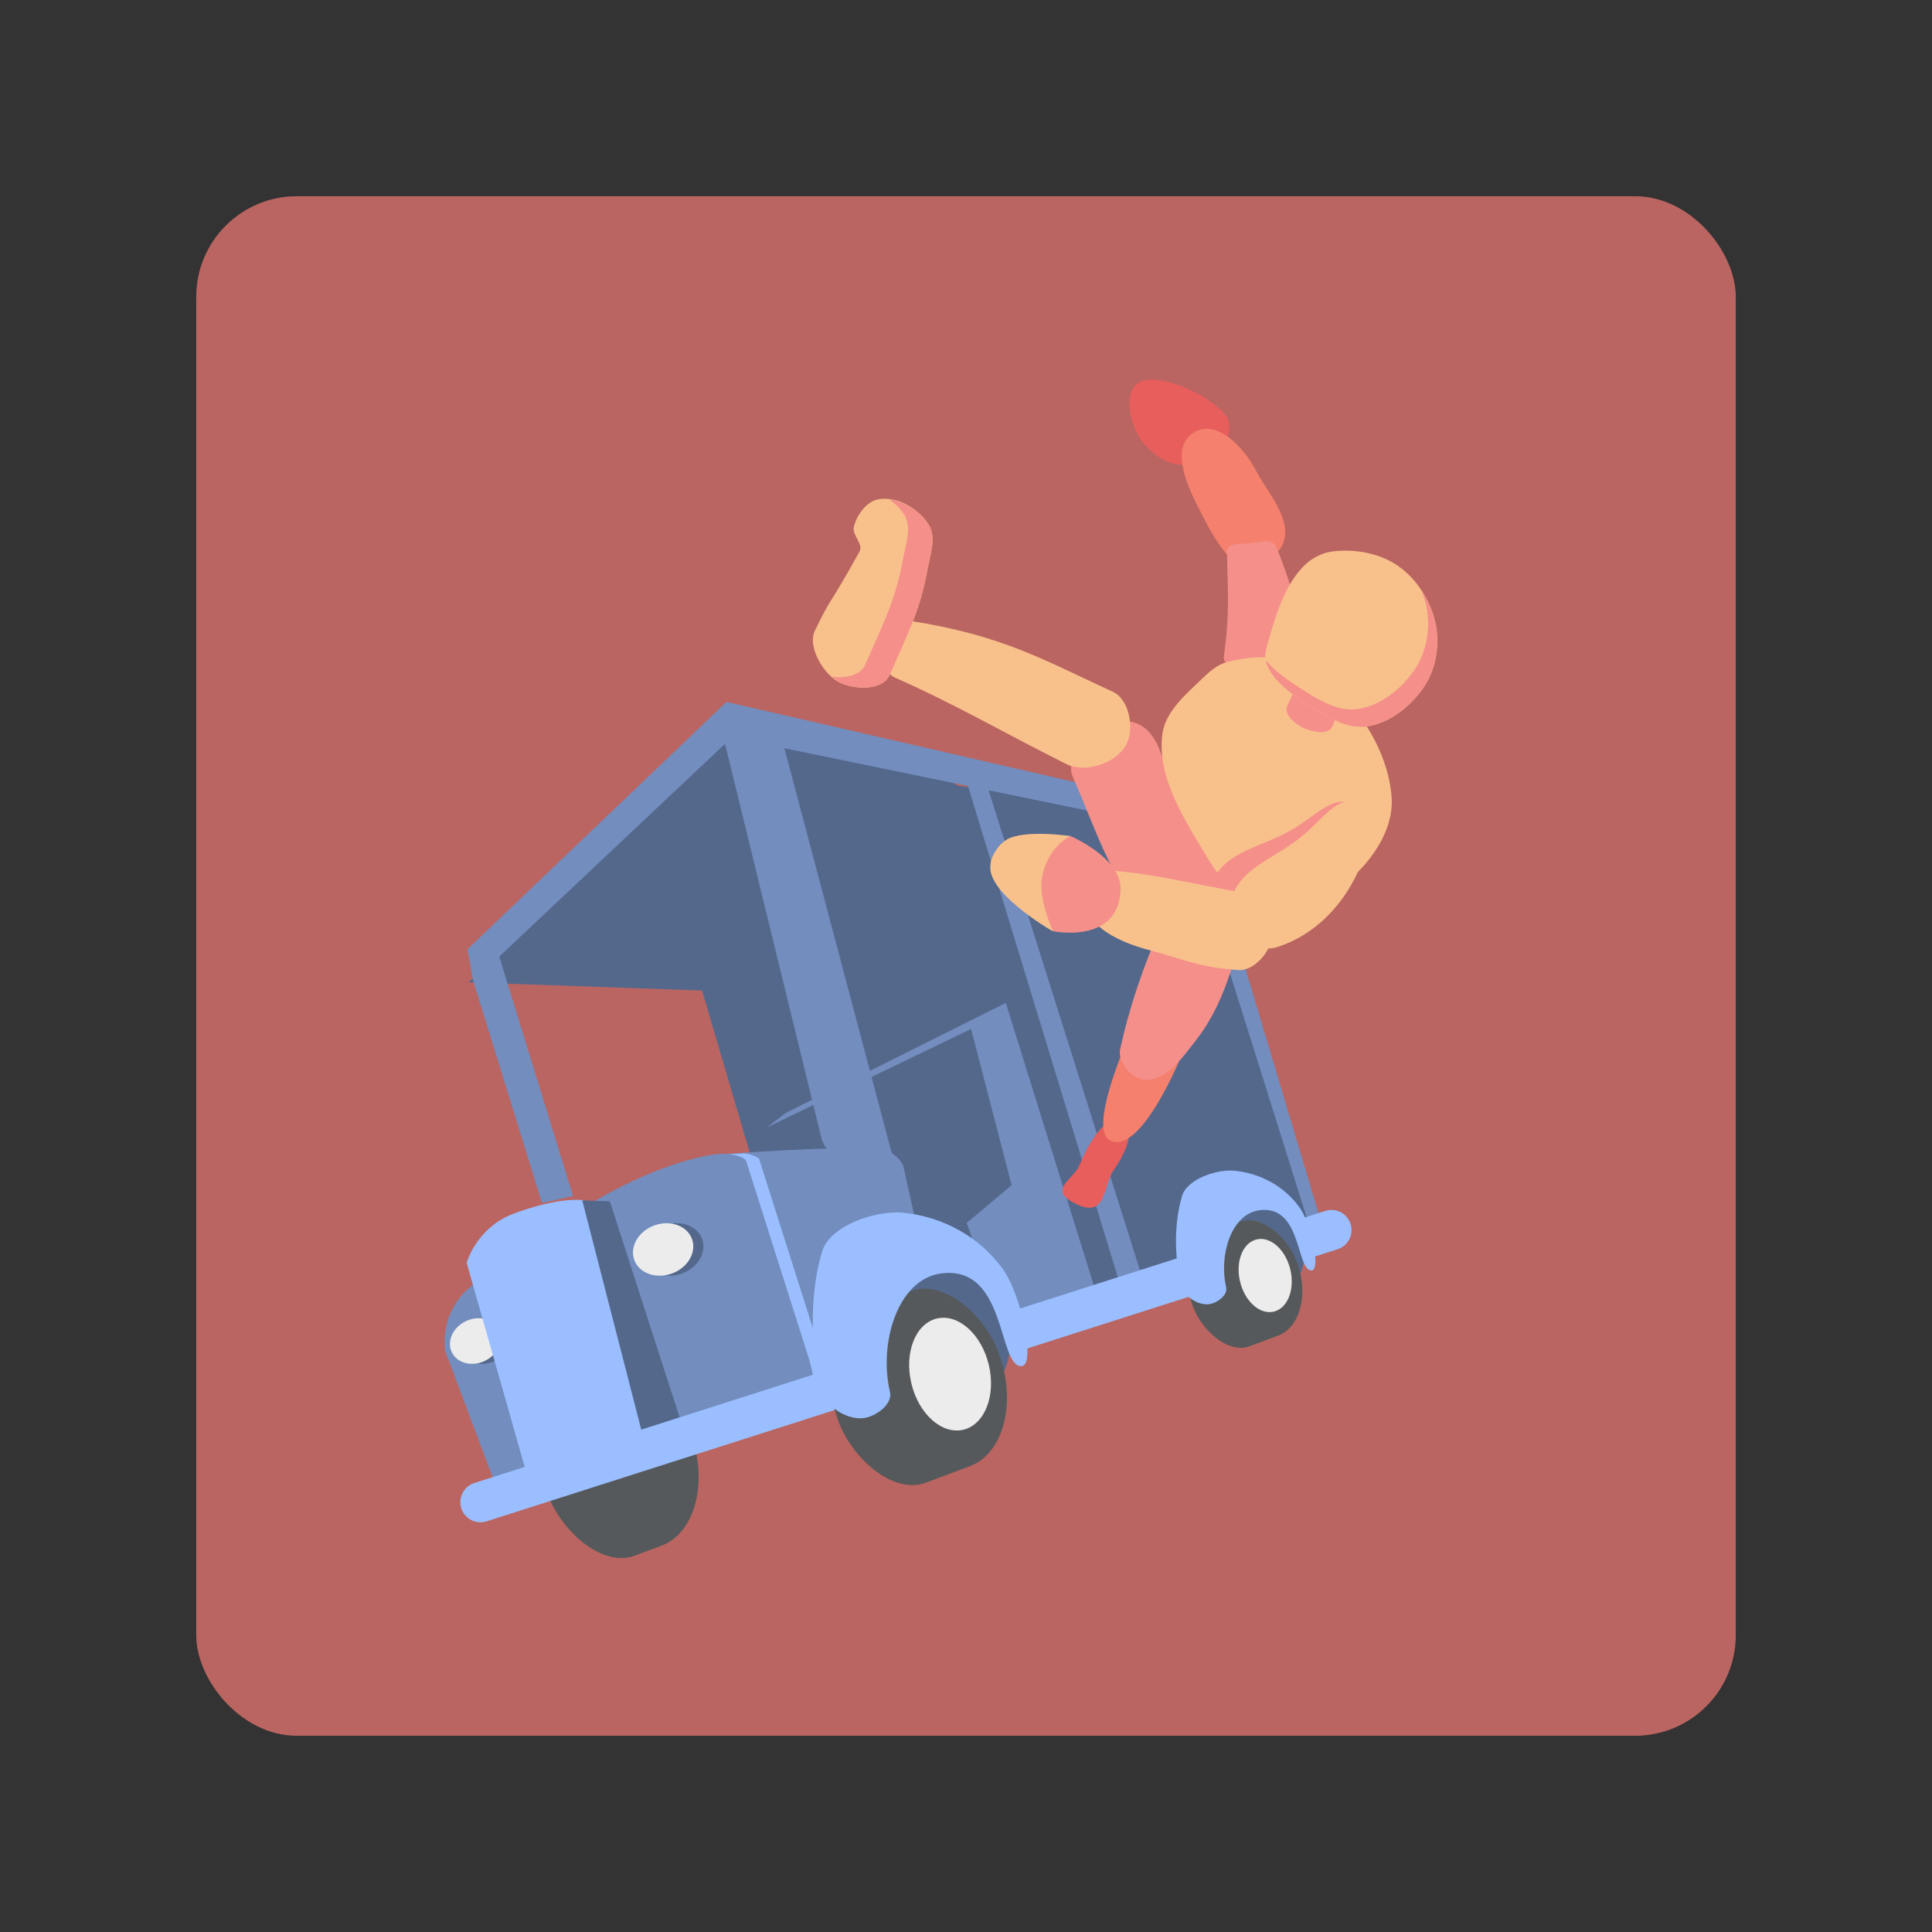 <svg width="192" height="192" fill="none" version="1.1" viewBox="0 0 192 192" xmlns="http://www.w3.org/2000/svg">
 <rect x="0" y="0" width="192" height="192" fill="#333333" stroke="none"/>
 <rect x="19.5" y="19.5" width="153" height="153" rx="10" style="fill:#ba6561;stroke-width:4"/>
 <path d="m120.31 45.458c1.47-0.762 2.48-2.996 1.424-4.271-1.839-2.221-7.521-4.612-8.949-2.847-1.205 1.489-0.23 4.639 1.119 6 1.499 1.512 3.385 2.684 6.407 1.119z" style="fill:#e85e5c;stroke-width:4"/>
 <path d="m124.68 56.339c-2.221 0.903-4.502-3.764-5.593-5.898-1.216-2.377-2.752-5.975-0.508-7.424 2.291-1.48 5.075 1.43 6.305 3.864 1.287 2.548 5.817 7.009-0.203 9.458z" style="fill:#f4806d;stroke-width:4"/>
 <g transform="scale(4)">
  <rect transform="matrix(.937 -.35 .316 .949 0 0)" x="1.18" y="37.025" width="3.853" height="4.718" rx="1.571" ry="2.259" style="fill:#56595b;paint-order:stroke fill markers;stroke-width:.931"/>
  <path d="m18.254 18.152-6.609 6.254 5.797 0.203 2.809 9.543 7.201-2.211 0.018 0.059 5.215-1.545-2.949-10.104-5.932-0.828-0.351-0.209z" style="fill:#54688c"/>
  <path d="m12.356 37.017-1.297-3.458s-0.172-1.003 0.712-1.653c1.725-1.267 3.513-2.65 5.593-3.152 0.991-0.239 1.169 0.076 1.169 0.076l1.831 5.771z" style="fill:#728dbe"/>
  <ellipse transform="rotate(-25.035)" cx="-3.171" cy="35.291" rx=".648" ry=".547" style="fill:#54688c;paint-order:stroke fill markers"/>
  <ellipse transform="rotate(-25.035)" cx="-3.399" cy="35.185" rx=".648" ry=".547" style="fill:#ececec;paint-order:stroke fill markers"/>
  <path d="m11.593 31.373 1.475 5.186 3.305-1.068-1.856-5.67s-0.577-0.109-1.754 0.331c-0.926 0.345-1.169 1.22-1.169 1.22z" style="fill:#9abeff"/>
  <path d="m19.056 28.009 5.07-2.445 1.007 3.883-1.115 0.935 0.863 2.481 2.337-0.791-2.229-7.155-5.465 2.732z" style="fill:#728dbe"/>
  <path d="m18.049 17.439-6.436 6.146 0.145 0.791 1.707 5.512 0.773-0.172-1.834-5.949 5.609-5.287 2.408 9.852s0.474 1.093 1.475 0.9c0.458-0.088 0.252-0.611 0.252-0.611l-2.66-10.031 4.561 0.938 3.816 12.51 0.539-0.217-3.842-12.186 4.885 1.004 3.127 9.959 0.289-0.107-3.094-10.355z" style="fill:#728dbe"/>
  <path d="m17.798 28.692s1.776-0.162 3.847-0.18c0.582-0.005 0.791 0.431 0.791 0.431l0.539 2.409-2.301 3.02-0.252 0.108z" style="fill:#728dbe"/>
  <path d="m14.466 29.822 0.686 0.025 1.805 5.593-0.941 0.407z" style="fill:#54688c"/>
  <path d="m11.937 37.321 21.141-6.76" style="fill:none;stroke-linecap:round;stroke-linejoin:round;stroke:#9abeff"/>
  <ellipse cx="22.993" cy="33.366" rx="2.103" ry="1.906" style="fill:#54688c;paint-order:stroke fill markers"/>
  <rect transform="matrix(.937 -.35 .316 .949 0 0)" x="8.61" y="37.987" width="4.319" height="4.587" rx="1.571" ry="2.259" style="fill:#56595b;paint-order:stroke fill markers;stroke-width:.931"/>
  <path d="m20.386 34.517c-0.123-0.478-0.383-1.99 0.036-3.416 0.192-0.654 1.335-1.038 2.014-0.971 0.988 0.097 1.902 0.595 2.481 1.402 0.477 0.665 0.814 2.391 0.467 2.409-0.601 0.032-0.36-2.533-2.014-2.301-1.058 0.148-1.547 1.712-1.258 2.948 0.071 0.305-0.37 0.623-0.683 0.647-0.421 0.033-0.937-0.31-1.043-0.719z" style="fill:#9abeff"/>
  <ellipse transform="rotate(-13.378)" cx="15.065" cy="38.675" rx=".989" ry="1.42" style="fill:#ececec;paint-order:stroke fill markers"/>
  <ellipse transform="rotate(-19.729)" cx="5.266" cy="34.866" rx=".763" ry=".636" style="fill:#54688c;paint-order:stroke fill markers"/>
  <ellipse transform="rotate(-19.729)" cx="5.029" cy="34.782" rx=".763" ry=".636" style="fill:#ececec;paint-order:stroke fill markers"/>
  <path d="m18.495 28.654c-0.234 0.017-0.357 0.014-0.446 0.021 0.379 0.014 0.484 0.154 0.484 0.154l1.572 4.951 0.177 0.712 0.176-0.095 0.17-0.223-0.199-0.441-1.572-4.951c0 1e-6 -0.113-0.089-0.361-0.129z" style="fill:#9abeff"/>
  <ellipse cx="31.036" cy="31.188" rx="1.366" ry="1.238" style="fill:#54688c;paint-order:stroke fill markers;stroke-width:.649"/>
  <rect transform="matrix(.937 -.35 .316 .949 0 0)" x="17.871" y="39.235" width="2.805" height="2.979" rx="1.02" ry="1.467" style="fill:#56595b;paint-order:stroke fill markers;stroke-width:.605"/>
  <path d="m29.343 31.935c-0.08-0.31-0.249-1.292 0.023-2.218 0.125-0.425 0.867-0.674 1.308-0.63 0.642 0.063 1.235 0.387 1.611 0.911 0.31 0.432 0.528 1.552 0.304 1.565-0.391 0.021-0.234-1.645-1.308-1.494-0.687 0.096-1.005 1.112-0.817 1.915 0.046 0.198-0.241 0.405-0.444 0.42-0.273 0.021-0.609-0.202-0.677-0.467z" style="fill:#9abeff;stroke-width:.649"/>
  <ellipse transform="rotate(-13.378)" cx="23.248" cy="38.103" rx=".642" ry=".922" style="fill:#ececec;paint-order:stroke fill markers;stroke-width:.649"/>
 </g>
 <path d="m106.57 77.089c-1.243-2.857 6.349-9.232 8.773-2.301 2.809 8.032 5.596 7.411 8.485 16.683 1.074 3.446-9.432 1.18-11.362-1.87-2.911-4.599-3.7-7.462-5.897-12.512z" style="fill:#f58f8a"/>
 <path d="m121.63 65.186c-0.231 1.694 3.273 1.178 4.983 1.22 1.07 0.028 3.268 0.454 3.152-0.61-0.428-3.952-1.184-7.17-2.949-11.492-0.348-0.853-1.83-0.402-2.746-0.305-0.746 0.079-2.145-0.04-2.136 0.712 0.052 4.024 0.325 5.865-0.305 10.475z" style="fill:#f58f8a;stroke-width:4"/>
 <path d="m121.93 65.797c2.598-0.68 5.726-0.763 8.034 0.61 4.404 2.62 8.002 7.802 8.339 12.915 0.182 2.769-1.552 5.61-3.559 7.525-2.551 2.434-5.411 4.345-8.847 3.559-2.388-0.546-4.54-2.881-5.797-4.983-2.278-3.811-5.184-8.111-4.576-12.508 0.309-2.237 2.34-3.925 3.966-5.492 0.704-0.678 1.495-1.379 2.441-1.627z" style="fill:#f8c18c;stroke-width:4"/>
 <path d="m129.25 67.017s-0.737 1.918-1.322 3.152c-0.375 0.791 0.741 1.749 1.525 2.136 0.882 0.435 2.55 0.798 2.949-0.102 0.871-1.964 1.525-4.068 1.525-4.068z" style="fill:#f58f8a;stroke-width:4"/>
 <path d="m126.13 63.426c0.741-2.554 1.587-5.296 3.452-7.191 0.752-0.764 1.812-1.307 2.876-1.438 2.193-0.27 4.656 0.178 6.472 1.438 1.879 1.304 3.272 3.514 3.739 5.753 0.417 1.998 0.078 4.311-1.007 6.04-1.279 2.04-3.509 3.862-5.897 4.171-2.031 0.262-4.031-1.048-5.753-2.157-1.653-1.064-3.526-2.313-4.171-4.171-0.269-0.775 0.059-1.657 0.288-2.445z" style="fill:#f8c18c"/>
 <path d="m110.6 111.17s-1.77 0.794-3.308 4.602c-0.57 1.413-3.058 2.376-0.702 3.696 3.408 1.909 2.992-1.554 4.01-3.054 2.532-3.733 1.294-4.525 1.294-4.525z" style="fill:#e85e5c;stroke-width:4"/>
 <path d="m111.89 103.7s-3.738 8.535-1.582 9.636c3.1 1.583 7.191-8.629 7.191-8.629z" style="fill:#f4806d;stroke-width:4"/>
 <path d="m116.21 90.32s-3.215 6.207-4.89 13.95c-0.268 1.237 1.047 2.849 2.301 3.02 2.204 0.302 3.956-2.271 5.321-4.027 3.208-4.128 4.171-9.923 4.171-9.923z" style="fill:#f58f8a;stroke-width:4"/>
 <path d="m120.5 87.497c1.585-3.044 4.672-3.177 8.014-5.12 2.219-1.29 4.181-3.569 5.931-2.359 1.408 0.973 0.689 3.609-0.089 5.134-2.036 3.994-5.74 7.147-10.181 7.763-1.271 0.176-2.267-0.765-3.009-1.813-0.738-1.042-1.256-2.473-0.667-3.606z" style="fill:#f58f8a;stroke-width:4"/>
 <path d="m107.69 88.678c0.074-1.267 1.889-2.26 3.152-2.136 4.027 0.398 6.338 0.993 12.915 2.237 1.395 0.264 2.77 2.445 2.746 3.864-0.029 1.702-1.759 3.877-3.458 3.763-3.874-0.261-5.785-1.194-8.644-1.932-3.963-1.024-6.885-2.845-6.712-5.797z" style="fill:#f8c18c;stroke-width:4"/>
 <path d="m106.36 83.085s-4.727-0.704-6.396 0.407c-0.946 0.63-1.708 1.929-1.525 3.051 0.445 2.745 6.186 6.006 6.186 6.006z" style="fill:#f8c18c;stroke-width:4"/>
 <path d="m111.36 88.373c0.083-3.137-4.983-5.288-4.983-5.288s-2.328 1.038-2.848 4.271c-0.329 2.051 1.119 5.186 1.119 5.186s6.566 1.36 6.712-4.17z" style="fill:#f58f8a;stroke-width:4"/>
 <path d="m105.99 75.939c1.846 0.919 4.885-0.073 5.897-1.87 0.895-1.591 0.364-4.558-1.294-5.321-7.077-3.255-10.957-5.595-20.135-7.047-1.471-0.233-2.336 2.254-2.445 3.739-0.05 0.685 0.236 1.591 0.863 1.87 6.452 2.869 10.89 5.53 17.114 8.629z" style="fill:#f8c18c;stroke-width:4"/>
 <path d="m83.558 67.885c-1.628-0.691-3.36-3.586-2.589-5.177 1.859-3.837 1.155-1.939 4.458-7.91 0.405-0.733-0.782-1.634-0.575-2.445 0.302-1.184 1.243-2.51 2.445-2.733 1.855-0.343 4.078 0.962 5.034 2.589 0.729 1.241 0.118 2.9-0.144 4.314-0.748 4.04-1.677 5.782-3.739 10.499-0.697 1.595-3.275 1.548-4.89 0.863z" style="fill:#f8c18c;stroke-width:4"/>
 <path d="m88.383 49.641c0.608 0.444 1.159 0.96 1.508 1.555 0.729 1.241 0.121 2.898-0.141 4.312-0.748 4.04-1.68 5.784-3.742 10.5-0.495 1.133-1.938 1.415-3.312 1.25 0.284 0.246 0.567 0.501 0.859 0.625 1.615 0.686 4.194 0.735 4.891-0.859 2.062-4.716 2.994-6.46 3.742-10.5 0.262-1.415 0.87-3.072 0.141-4.312-0.775-1.319-2.375-2.382-3.945-2.57z" style="fill:#f58f8a;stroke-width:4"/>
 <path d="m141.25 58.664c0.214 0.523 0.388 1.055 0.5 1.594 0.417 1.998 0.077 4.31-1.008 6.039-1.279 2.04-3.503 3.864-5.891 4.172-2.031 0.262-4.036-1.048-5.758-2.156-1.151-0.741-2.382-1.585-3.258-2.648 0.015 0.068-0.016 0.144 8e-3 0.211 0.645 1.857 2.519 3.1 4.172 4.164 1.722 1.109 3.719 2.426 5.75 2.164 2.388-0.308 4.619-2.132 5.898-4.172 1.085-1.729 1.417-4.049 1-6.047-0.242-1.158-0.738-2.299-1.414-3.32z" style="fill:#f58f8a"/>
 <path d="m122.31 89.38c1.091-3.254 4.121-3.866 7.119-6.305 1.991-1.62 3.574-4.177 5.492-3.254 1.542 0.742 1.242 3.458 0.712 5.085-1.389 4.262-4.557 7.954-8.848 9.254-1.228 0.372-2.359-0.403-3.254-1.322-0.891-0.914-1.626-2.247-1.22-3.458z" style="fill:#f8c18c;stroke-width:4"/>
</svg>
